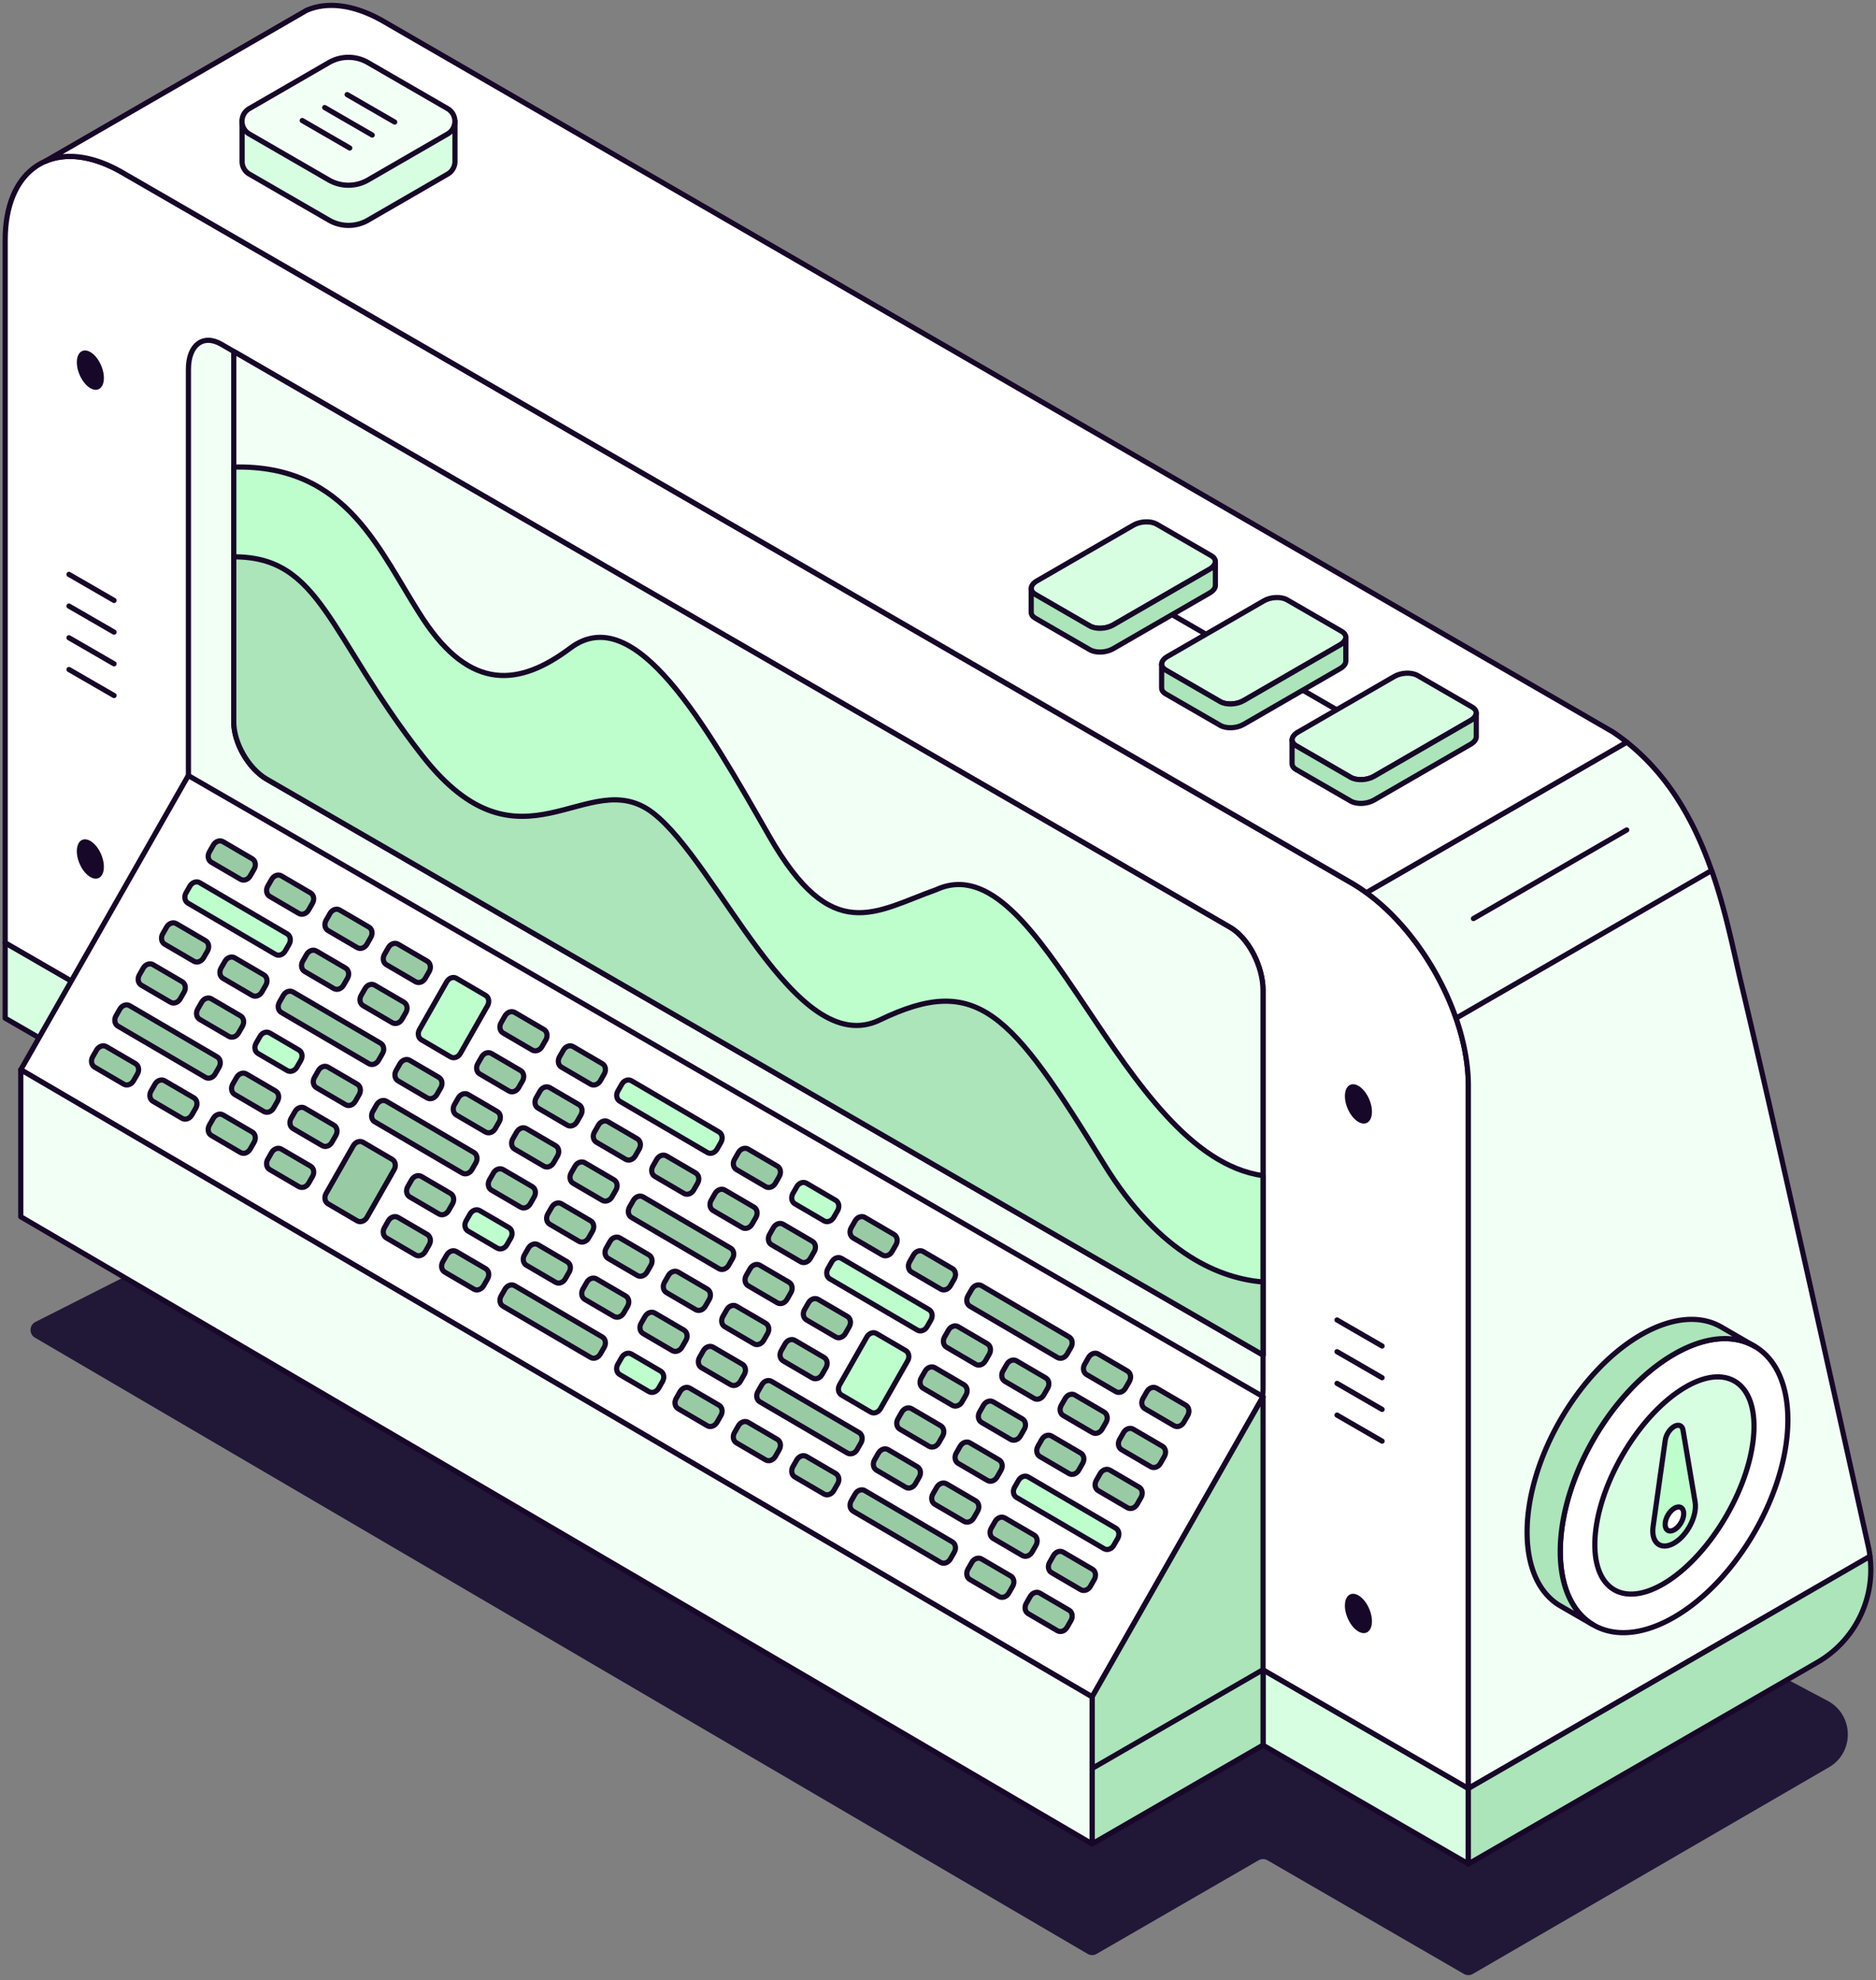 <svg width="362" height="382" fill="none" xmlns="http://www.w3.org/2000/svg"><rect width="100%" height="100%" fill="#808080" stroke="none"/><path d="M352.911 340.948l-68.706 39.861a1.716 1.716 0 01-1.73 0l-37.887-21.918a1.718 1.718 0 00-1.731 0l-31.251 18.056a1.711 1.711 0 01-1.739-.009L6.753 258.065c-1.185-.693-1.133-2.425.096-3.04l31.078-15.726-32.03-21.286 61.342-41.29 285.429 151.4c5.079 2.702 5.218 9.941.243 12.825z" fill="#211737"/><path d="M1 181.876v14.549l282.34 163.159v-14.548L1 181.876z" fill="#D8FEE1" stroke="#170728" stroke-miterlimit="10" stroke-linecap="round" stroke-linejoin="round"/><path d="M1 46.324v135.552l282.34 163.159V209.484c0-14.419-10.105-31.955-22.59-39.16L66.314 57.962 23.582 33.266c-5.72-3.3-10.945-3.871-14.916-2.113-.727.32-1.41.71-2.05 1.186C3.12 34.91 1 39.716 1 46.324z" fill="#fff" stroke="#170728" stroke-miterlimit="10" stroke-linecap="round" stroke-linejoin="round"/><path d="M280.969 196.442c1.523 4.382 2.371 8.841 2.371 13.033v135.552l77.504-44.78a21.106 21.106 0 00-.328-1.923c-6.403-28.768-18.213-82.103-24.468-108.36-1.48-6.209-2.976-14.107-5.762-22.03l-49.317 28.508zm32.93-53.267c3.426 2.719 6.255 5.846 8.626 9.206 3.417 4.858 5.875 10.209 7.743 15.561l-49.307 28.5c-1.869-5.395-4.742-10.695-8.263-15.276-2.682-3.499-5.753-6.573-9.05-8.963l50.251-29.028z" fill="#F2FFF5" stroke="#170728" stroke-miterlimit="10" stroke-linecap="round" stroke-linejoin="round"/><path d="M284.327 177.208l29.572-17.094" stroke="#170728" stroke-miterlimit="10" stroke-linecap="round" stroke-linejoin="round"/><path d="M8.665 31.152c3.98-1.758 9.198-1.187 14.916 2.113l27.54 15.908 5.624 3.247 9.577 5.534 164.613 95.128 2.812 1.628 2.812 1.619 24.199 13.986a31.942 31.942 0 012.899 1.897l50.25-29.037a37.5 37.5 0 00-2.716-1.983l-24.209-13.994-2.811-1.628-2.812-1.62L107.16 23.28l-2.812-1.628-2.812-1.62L74.023 4.125C68.303.825 63.078.262 59.107 2.02l-2.025 1.17L8.666 31.151z" fill="#fff" stroke="#170728" stroke-miterlimit="10" stroke-linecap="round" stroke-linejoin="round"/><path d="M36.36 71.22v78.103c0 4.677 2.847 3.664 6.343 5.69L237.38 267.504c3.504 2.027 6.342 5.196 6.342.52v-76.969c0-4.676-2.847-10.114-6.342-12.141L45.116 67.809l-2.405-1.395c-3.504-2.026-6.35.13-6.35 4.807z" fill="#F2FFF5" stroke="#170728" stroke-miterlimit="10" stroke-linecap="round" stroke-linejoin="round"/><path d="M45.108 67.809v70.343c0 4.677 2.846 10.115 6.342 12.141l192.264 111.106v-70.344c0-4.676-2.846-10.115-6.342-12.141L45.108 67.809z" fill="#F2FFF5" stroke="#170728" stroke-miterlimit="10" stroke-linecap="round" stroke-linejoin="round"/><path d="M45.108 90.108v49.179c0 4.053 2.846 8.98 6.342 11.006l192.264 111.106v-34.587c-27.825-3.949-42.438-64.603-63.064-55.172-11.828 4.2-20.047 10.955-32.212-10.331-12.164-21.286-25.895-45.655-38.38-36.285-9.829 7.387-19.233 8.357-28.43-5.629-8.393-12.782-14.388-29.816-36.52-29.287z" fill="#BEFECD" stroke="#170728" stroke-miterlimit="10" stroke-linecap="round" stroke-linejoin="round"/><path d="M45.108 107.427v31.868c0 4.053 2.846 8.98 6.342 11.007l192.264 111.105v-14.089c-7.847-.624-19.787-4.997-30.715-22.793-18.013-29.339-24.407-36.821-43.242-27.746-16.275 7.837-31.113-30.179-43.736-39.93-12.614-9.751-25.367 13.457-44.549-11.085-18.17-23.277-19.536-38.389-36.364-38.337z" fill="#ABE5B9" stroke="#170728" stroke-miterlimit="10" stroke-linecap="round" stroke-linejoin="round"/><path d="M15.352 72.296c-.866-2.038-.634-4.088.518-4.579 1.152-.49 2.788.764 3.654 2.802.867 2.037.635 4.087-.517 4.578-1.152.49-2.788-.764-3.655-2.801zm244.69 141.557c-.866-2.038-.635-4.088.517-4.578 1.152-.491 2.788.763 3.655 2.801.866 2.037.635 4.087-.517 4.578-1.152.491-2.789-.764-3.655-2.801zm-.003 98.303c-.866-2.037-.634-4.087.518-4.578 1.152-.49 2.788.764 3.654 2.801.866 2.038.635 4.088-.517 4.578-1.152.491-2.788-.763-3.655-2.801zM15.35 166.606c-.867-2.037-.635-4.087.517-4.578 1.152-.49 2.788.764 3.655 2.801.866 2.038.634 4.088-.518 4.578-1.152.491-2.788-.763-3.654-2.801zm188.686 147.99c.623.364 1.462.069 1.877-.667l.753-1.316c.416-.727.251-1.611-.372-1.974l-5.632-3.291c-.623-.364-1.462-.069-1.878.658l-.752 1.316c-.416.728-.251 1.62.372 1.983l5.632 3.291zm-11.256-6.59c.623.364 1.462.07 1.877-.667l.753-1.316c.415-.727.251-1.611-.372-1.974l-5.632-3.291c-.623-.364-1.463-.069-1.878.658l-.753 1.316c-.415.728-.251 1.62.372 1.984l5.633 3.29zm-11.256-6.59c.614.364 1.462.069 1.877-.667l.753-1.316c.415-.728.242-1.611-.372-1.975l-16.889-9.889c-.614-.364-1.462-.069-1.877.658l-.753 1.316c-.415.728-.242 1.62.372 1.984l16.889 9.889zm-22.521-13.18c.622.364 1.47.069 1.886-.658l.752-1.317c.416-.727.243-1.61-.38-1.974l-5.633-3.291c-.623-.364-1.462-.069-1.877.658l-.753 1.317c-.415.727-.251 1.619.372 1.983l5.633 3.282zm-11.257-6.591c.623.364 1.462.07 1.878-.666l.752-1.317c.416-.727.251-1.61-.372-1.974l-5.632-3.291c-.623-.363-1.462-.069-1.878.658l-.752 1.317c-.416.727-.251 1.619.372 1.983l5.632 3.29zm-11.265-6.581c.623.364 1.462.069 1.878-.667l.752-1.316c.416-.727.251-1.611-.372-1.974l-5.632-3.291c-.623-.364-1.462-.069-1.877.658l-.753 1.316c-.416.728-.251 1.62.372 1.983l5.632 3.291zm-11.256-6.59c.614.364 1.462.069 1.878-.667l.752-1.316c.416-.727.243-1.611-.372-1.975l-5.632-3.29c-.623-.364-1.471-.069-1.878.658l-.752 1.316c-.416.728-.251 1.62.38 1.983l5.624 3.291zm-11.265-6.59c.623.364 1.471.069 1.886-.658l.753-1.316c.415-.728.242-1.611-.381-1.975l-16.888-9.881c-.623-.363-1.462-.069-1.878.658l-.752 1.317c-.416.727-.252 1.619.371 1.983l16.889 9.872zm-22.512-13.18c.623.363 1.462.069 1.877-.667l.753-1.316c.415-.728.25-1.611-.372-1.975l-5.633-3.291c-.623-.363-1.462-.069-1.877.659l-.753 1.316c-.415.727-.25 1.619.372 1.983l5.633 3.291zm-11.256-6.59c.614.363 1.462.069 1.877-.667l.753-1.316c.415-.728.242-1.611-.372-1.975l-5.633-3.291c-.623-.363-1.47-.069-1.877.658l-.753 1.317c-.415.727-.242 1.619.38 1.983l5.625 3.291zM57.67 228.933c.623.364 1.471.07 1.887-.658l.752-1.316c.416-.727.243-1.611-.38-1.975l-5.633-3.29c-.623-.364-1.462-.07-1.877.658l-.753 1.316c-.415.728-.25 1.62.372 1.983l5.633 3.282zm-11.256-6.59c.623.364 1.462.069 1.877-.667l.753-1.316c.415-.727.251-1.611-.372-1.974l-5.632-3.291c-.623-.364-1.462-.069-1.878.658l-.752 1.317c-.416.727-.251 1.619.372 1.982l5.632 3.291zm-11.264-6.59c.622.364 1.461.069 1.877-.667l.752-1.316c.416-.727.251-1.611-.372-1.974l-5.632-3.291c-.623-.364-1.462-.07-1.877.658l-.753 1.316c-.416.728-.251 1.62.372 1.983l5.632 3.291zm-11.257-6.581c.614.364 1.462.069 1.877-.667l.753-1.316c.416-.728.242-1.611-.372-1.975l-5.632-3.29c-.623-.364-1.471-.07-1.878.658l-.752 1.316c-.416.727-.243 1.619.38 1.983l5.624 3.291zm184.651 97.509c.622.364 1.462.069 1.877-.658l.753-1.316c.415-.728.251-1.611-.372-1.975l-5.633-3.29c-.623-.364-1.462-.07-1.877.658l-.753 1.316c-.415.727-.251 1.611.372 1.974l5.633 3.291zm-11.257-6.59c.623.364 1.462.069 1.878-.658l.753-1.317c.415-.727.251-1.61-.372-1.974l-5.633-3.291c-.623-.363-1.462-.069-1.878.658l-.752 1.317c-.415.727-.251 1.61.372 1.974l5.632 3.291zm-11.256-6.582c.615.364 1.462.07 1.878-.658l.752-1.316c.416-.727.243-1.611-.371-1.974l-5.633-3.291c-.623-.364-1.462-.078-1.878.658l-.752 1.316c-.415.728-.242 1.611.38 1.975l5.624 3.29zm-11.265-6.589c.615.363 1.463.069 1.878-.659l.752-1.316c.416-.727.243-1.611-.372-1.974l-5.632-3.3c-.614-.363-1.462-.069-1.877.658l-.753 1.317c-.415.727-.243 1.61.372 1.974l5.632 3.3zm-11.256-6.591c.623.364 1.462.078 1.878-.658l.752-1.316c.416-.728.243-1.611-.38-1.975l-16.889-9.881c-.623-.363-1.462-.069-1.877.659l-.753 1.316c-.416.727-.251 1.611.372 1.974l16.897 9.881zm-22.521-13.18c.623.364 1.462.069 1.877-.658l.753-1.316c.415-.728.251-1.611-.372-1.975l-5.632-3.29c-.623-.364-1.462-.07-1.878.658l-.753 1.316c-.415.727-.251 1.611.372 1.974l5.633 3.291zm-11.256-6.59c.614.363 1.462.069 1.877-.658l.753-1.317c.415-.727.242-1.61-.372-1.974l-5.633-3.291c-.622-.364-1.462-.078-1.877.658l-.753 1.317c-.415.727-.242 1.61.381 1.974l5.624 3.291zm-11.265-6.59c.623.364 1.462.078 1.877-.658l.753-1.317c.415-.727.242-1.61-.381-1.974l-5.632-3.291c-.614-.363-1.462-.069-1.877.659l-.753 1.316c-.416.727-.242 1.61.372 1.974l5.641 3.291zm-11.256-6.59c.623.363 1.462.069 1.877-.658l.753-1.317c.415-.727.251-1.61-.372-1.974l-5.633-3.291c-.623-.364-1.462-.069-1.877.658l-.753 1.316c-.415.728-.251 1.611.372 1.975l5.633 3.291zm-11.257-6.59c.623.363 1.463.069 1.878-.659l.752-1.316c.416-.727.251-1.611-.372-1.974l-5.632-3.291c-.623-.364-1.462-.069-1.877.658l-.753 1.316c-.416.728-.251 1.611.372 1.975l5.632 3.291zM84.7 234.207c.614.364 1.461.069 1.877-.658l.752-1.316c.416-.728.243-1.611-.372-1.975l-5.632-3.291c-.623-.363-1.462-.077-1.877.659l-.753 1.316c-.416.727-.242 1.611.38 1.974l5.624 3.291zm-15.765 1.316c.615.364 1.462.07 1.878-.667l5.251-9.222c.416-.728.243-1.611-.372-1.975l-5.632-3.299c-.614-.364-1.462-.069-1.877.658l-5.252 9.223c-.416.727-.251 1.619.372 1.983l5.632 3.299zm-6.757-14.496c.623.364 1.462.078 1.877-.658l.753-1.317c.416-.727.242-1.61-.38-1.974l-5.633-3.291c-.623-.363-1.462-.069-1.877.659l-.753 1.316c-.415.727-.25 1.61.372 1.974l5.641 3.291zm-11.265-6.59c.623.364 1.462.069 1.878-.658l.753-1.317c.415-.727.25-1.61-.373-1.974l-5.632-3.291c-.623-.364-1.462-.069-1.878.658l-.752 1.317c-.416.727-.251 1.61.372 1.974l5.632 3.291zm-11.256-6.59c.623.363 1.462.069 1.877-.659l.753-1.316c.415-.727.25-1.611-.372-1.974l-16.889-9.881c-.622-.364-1.462-.078-1.877.658l-.753 1.316c-.415.728-.242 1.611.38 1.975l16.88 9.881zm173.386 90.928c.622.363 1.462.069 1.877-.659l.753-1.316c.415-.727.251-1.619-.372-1.983l-16.889-9.881c-.623-.364-1.462-.069-1.877.667l-.753 1.316c-.415.728-.251 1.611.372 1.975l16.889 9.881zm-22.513-13.172c.614.364 1.462.069 1.878-.658l.752-1.316c.416-.728.251-1.62-.372-1.983l-5.632-3.291c-.623-.364-1.471-.069-1.886.658l-.753 1.316c-.415.728-.242 1.611.381 1.975l5.632 3.299zm-11.256-6.59c.614.364 1.462.069 1.878-.658l.752-1.316c.416-.728.243-1.62-.372-1.983l-5.632-3.3c-.614-.363-1.462-.069-1.878.667l-.752 1.316c-.416.728-.243 1.611.372 1.975l5.632 3.299zm-22.521-13.18c.623.363 1.462.069 1.877-.658l.753-1.317c.415-.727.251-1.619-.372-1.983l-5.632-3.29c-.623-.364-1.463-.07-1.878.666l-.753 1.317c-.415.727-.25 1.61.373 1.974l5.632 3.291zm-11.256-6.59c.623.363 1.462.069 1.877-.659l.753-1.316c.415-.727.251-1.619-.372-1.983l-5.633-3.291c-.623-.363-1.462-.069-1.877.667l-.753 1.316c-.415.728-.251 1.611.372 1.975l5.633 3.291zm-11.265-6.59c.614.363 1.462.069 1.877-.659l.753-1.316c.415-.727.242-1.619-.372-1.983l-5.632-3.291c-.623-.363-1.471-.069-1.887.659l-.752 1.316c-.416.727-.242 1.61.38 1.974l5.633 3.3zm-11.256-6.59c.623.363 1.462.078 1.877-.658l.753-1.317c.415-.727.251-1.619-.381-1.983l-5.632-3.291c-.615-.363-1.462-.069-1.878.667l-.753 1.316c-.415.728-.242 1.611.373 1.975l5.641 3.291zm-11.265-6.591c.623.364 1.462.07 1.877-.658l.753-1.316c.415-.727.251-1.619-.372-1.983l-5.633-3.291c-.623-.363-1.462-.069-1.877.667l-.753 1.316c-.415.728-.251 1.611.372 1.975l5.633 3.29zm-11.257-6.581c.623.364 1.463.069 1.878-.658l.753-1.316c.415-.728.25-1.62-.372-1.984l-5.633-3.29c-.623-.364-1.462-.07-1.877.667l-.753 1.316c-.415.727-.25 1.611.372 1.974l5.632 3.291zm-11.256-6.59c.615.364 1.462.069 1.878-.658l.753-1.317c.415-.727.25-1.619-.373-1.983l-16.888-9.889c-.615-.364-1.462-.07-1.878.667l-.752 1.316c-.416.727-.243 1.611.372 1.974l16.888 9.89zm-22.521-13.18c.623.363 1.462.078 1.877-.659l.753-1.316c.416-.727.251-1.619-.38-1.983l-5.633-3.291c-.623-.364-1.462-.069-1.877.667l-.753 1.316c-.415.728-.251 1.611.372 1.975l5.641 3.291zm-11.257-6.59c.624.363 1.463.069 1.878-.659l.753-1.316c.415-.727.25-1.619-.372-1.983l-5.633-3.291c-.622-.363-1.462-.069-1.877.667l-.753 1.316c-.415.728-.25 1.611.372 1.975l5.633 3.291zm-11.255-6.591c.623.364 1.462.07 1.877-.658l.753-1.316c.415-.727.25-1.619-.372-1.983l-5.633-3.291c-.623-.364-1.462-.069-1.877.667l-.753 1.316c-.415.728-.25 1.611.372 1.975l5.633 3.29zM32.9 193.35c.614.364 1.462.069 1.877-.658l.753-1.316c.415-.728.25-1.62-.372-1.984l-5.633-3.29c-.622-.364-1.47-.069-1.886.658l-.752 1.316c-.416.728-.243 1.611.38 1.975l5.633 3.299zm184.65 97.527c.623.364 1.462.069 1.878-.667l.752-1.316c.416-.727.251-1.611-.372-1.974l-5.632-3.291c-.623-.364-1.462-.069-1.877.658l-.753 1.316c-.416.728-.251 1.62.372 1.983l5.632 3.291zm-11.256-6.59c.623.364 1.462.069 1.878-.667l.752-1.316c.416-.728.251-1.611-.372-1.975l-5.632-3.29c-.623-.364-1.462-.07-1.878.658l-.752 1.316c-.416.727-.251 1.619.372 1.983l5.632 3.291zm-11.265-6.59c.615.364 1.463.069 1.878-.667l.752-1.316c.416-.728.243-1.611-.372-1.975l-5.632-3.29c-.623-.364-1.471-.07-1.877.658l-.753 1.316c-.416.727-.242 1.619.381 1.983l5.623 3.291zm-11.256-6.59c.615.363 1.462.069 1.878-.667l.752-1.316c.416-.728.243-1.611-.372-1.975l-5.632-3.299c-.614-.364-1.462-.07-1.878.658l-.752 1.316c-.416.728-.251 1.62.372 1.983l5.632 3.3zm-15.764 1.316c.623.364 1.462.078 1.878-.658l5.251-9.232c.416-.727.243-1.61-.38-1.974l-5.633-3.291c-.623-.364-1.462-.069-1.877.658l-5.252 9.232c-.415.727-.251 1.61.372 1.974l5.641 3.291zm-6.757-14.497c.623.364 1.462.069 1.877-.667l.753-1.316c.415-.727.251-1.611-.372-1.974l-5.632-3.291c-.623-.364-1.463-.069-1.878.658l-.753 1.316c-.415.728-.25 1.62.373 1.983l5.632 3.291zm-11.256-6.59c.623.364 1.462.069 1.877-.667l.753-1.316c.415-.727.251-1.611-.372-1.974l-5.633-3.291c-.623-.364-1.462-.069-1.877.658l-.753 1.316c-.415.728-.251 1.62.372 1.983l5.633 3.291zm-11.257-6.59c.615.364 1.463.07 1.878-.667l.753-1.316c.415-.727.242-1.611-.373-1.974l-16.888-9.89c-.614-.363-1.462-.069-1.878.658l-.752 1.317c-.416.727-.251 1.619.372 1.983l16.888 9.889zm-22.521-13.171c.623.363 1.463.069 1.878-.667l.753-1.316c.415-.728.25-1.611-.373-1.975l-5.632-3.291c-.623-.363-1.462-.069-1.877.658l-.753 1.317c-.415.727-.251 1.619.372 1.983l5.632 3.291zm-11.256-6.591c.623.364 1.462.07 1.877-.667l.753-1.316c.416-.727.251-1.611-.372-1.974l-5.632-3.291c-.623-.364-1.463-.069-1.878.658l-.752 1.316c-.416.728-.251 1.62.371 1.984l5.633 3.29zm-11.265-6.59c.615.364 1.462.07 1.878-.666l.752-1.317c.416-.727.243-1.61-.371-1.974l-5.633-3.291c-.623-.364-1.47-.069-1.877.658l-.753 1.317c-.415.727-.251 1.619.38 1.983l5.624 3.29zm-11.256-6.59c.614.364 1.462.07 1.877-.667l.753-1.316c.416-.727.243-1.611-.372-1.974l-5.632-3.3c-.614-.363-1.462-.069-1.878.658l-.752 1.317c-.416.727-.243 1.619.372 1.983l5.632 3.299zm-11.265-6.59c.623.364 1.471.069 1.886-.658l.753-1.316c.415-.728.242-1.611-.38-1.975l-16.89-9.881c-.622-.363-1.462-.069-1.877.659l-.752 1.316c-.416.727-.251 1.619.372 1.983l16.888 9.872zm-22.513-13.18c.623.363 1.463.069 1.878-.667l.753-1.316c.415-.728.25-1.611-.372-1.975l-5.633-3.29c-.623-.364-1.462-.07-1.877.658l-.753 1.316c-.415.727-.25 1.619.372 1.983l5.633 3.291zm-11.256-6.59c.615.364 1.463.069 1.878-.667l.753-1.316c.415-.728.242-1.611-.372-1.975l-5.633-3.291c-.623-.363-1.47-.069-1.877.659l-.753 1.316c-.415.727-.25 1.619.38 1.983l5.624 3.291zm184.651 97.518c.623.363 1.462.069 1.878-.658l.752-1.317c.415-.727.251-1.61-.372-1.974l-5.632-3.291c-.623-.363-1.462-.069-1.878.658l-.752 1.317c-.416.727-.251 1.61.372 1.974l5.632 3.291zm-11.265-6.59c.623.364 1.462.069 1.878-.658l.752-1.316c.416-.728.251-1.611-.372-1.975l-5.632-3.291c-.623-.363-1.462-.069-1.878.659l-.752 1.316c-.416.727-.251 1.611.372 1.974l5.632 3.291zm-11.256-6.591c.614.364 1.462.07 1.877-.658l.753-1.316c.415-.727.242-1.611-.372-1.974l-5.632-3.291c-.623-.364-1.463-.078-1.878.658l-.753 1.316c-.415.728-.242 1.611.381 1.975l5.624 3.29zm-11.256-6.581c.614.364 1.462.07 1.877-.658l.753-1.316c.415-.728.242-1.611-.372-1.975l-5.633-3.299c-.614-.364-1.462-.069-1.877.658l-.753 1.316c-.415.728-.242 1.611.372 1.975l5.633 3.299zm-11.265-6.598c.623.363 1.462.077 1.877-.659l.753-1.316c.415-.727.242-1.611-.381-1.974l-16.888-9.881c-.623-.364-1.463-.069-1.878.658l-.753 1.316c-.415.728-.251 1.611.372 1.975l16.898 9.881zm-22.513-13.172c.623.363 1.463.069 1.878-.658l.753-1.317c.415-.727.25-1.61-.373-1.974l-5.632-3.291c-.623-.364-1.462-.069-1.877.658l-.753 1.317c-.415.727-.251 1.61.372 1.974l5.632 3.291zm-11.256-6.591c.614.364 1.462.07 1.878-.658l.752-1.316c.416-.728.243-1.611-.372-1.975l-5.632-3.29c-.623-.364-1.462-.078-1.878.658l-.752 1.316c-.416.728-.243 1.611.38 1.975l5.624 3.29zm-11.265-6.589c.623.363 1.462.078 1.878-.659l.753-1.316c.415-.727.242-1.611-.381-1.974l-5.632-3.291c-.615-.364-1.463-.069-1.878.658l-.753 1.316c-.415.728-.242 1.611.372 1.975l5.641 3.291zm-11.256-6.59c.623.363 1.462.069 1.877-.659l.753-1.316c.415-.727.251-1.611-.372-1.974l-5.632-3.291c-.623-.364-1.463-.069-1.878.658l-.753 1.316c-.415.728-.25 1.611.372 1.975l5.633 3.291zm-11.265-6.591c.623.364 1.462.07 1.877-.658l.753-1.316c.416-.727.251-1.611-.372-1.975l-5.632-3.29c-.623-.364-1.463-.07-1.878.658l-.752 1.316c-.416.728-.251 1.611.372 1.975l5.632 3.29zm-11.256-6.59c.614.364 1.462.07 1.878-.658l.752-1.316c.415-.727.243-1.611-.372-1.975l-5.632-3.29c-.623-.364-1.463-.078-1.878.658l-.752 1.316c-.416.728-.243 1.611.38 1.975l5.624 3.29zm-22.521-13.18c.623.364 1.462.078 1.877-.658l.753-1.316c.415-.728.242-1.611-.38-1.975l-5.633-3.291c-.623-.363-1.462-.069-1.877.659l-.753 1.316c-.416.727-.251 1.611.372 1.974l5.64 3.291zm-11.257-6.582c.623.364 1.463.07 1.878-.658l.753-1.316c.415-.728.25-1.611-.372-1.974l-5.633-3.291c-.623-.364-1.462-.069-1.877.658l-.753 1.316c-.415.728-.251 1.611.372 1.975l5.632 3.29zm-11.256-6.589c.623.363 1.462.069 1.878-.659l.752-1.316c.416-.727.251-1.611-.372-1.974l-16.888-9.881c-.623-.364-1.462-.078-1.878.658l-.752 1.316c-.416.727-.243 1.611.38 1.975l16.88 9.881zm173.386 90.928c.623.363 1.462.069 1.878-.659l.752-1.316c.416-.727.251-1.619-.372-1.983l-5.632-3.291c-.623-.363-1.462-.069-1.878.667l-.752 1.316c-.416.728-.251 1.611.372 1.975l5.632 3.291zm-11.256-6.591c.623.364 1.462.07 1.877-.658l.753-1.316c.415-.728.251-1.62-.372-1.983l-5.632-3.291c-.623-.364-1.463-.069-1.878.667l-.753 1.316c-.415.728-.25 1.611.372 1.975l5.633 3.29zm-11.256-6.581c.614.364 1.462.069 1.877-.658l.753-1.316c.415-.728.242-1.62-.372-1.984l-16.889-9.889c-.614-.364-1.462-.069-1.877.667l-.753 1.316c-.415.727-.242 1.611.372 1.974l16.889 9.89zm-22.522-13.18c.623.363 1.463.078 1.878-.659l.753-1.316c.415-.727.251-1.619-.381-1.983l-5.632-3.291c-.623-.363-1.463-.069-1.878.667l-.753 1.317c-.415.727-.251 1.61.372 1.974l5.641 3.291zm-11.265-6.59c.623.363 1.463.069 1.878-.658l.753-1.317c.415-.727.251-1.619-.372-1.983l-5.633-3.291c-.623-.363-1.462-.069-1.877.667l-.753 1.317c-.415.727-.251 1.61.372 1.974l5.632 3.291zm-11.256-6.591c.623.364 1.462.069 1.878-.658l.753-1.316c.415-.728.25-1.619-.372-1.983l-5.633-3.291c-.623-.364-1.462-.069-1.878.667l-.752 1.316c-.415.728-.251 1.611.372 1.975l5.632 3.29zm-11.256-6.59c.615.364 1.462.07 1.878-.658l.752-1.316c.416-.728.243-1.62-.372-1.983l-5.632-3.291c-.623-.364-1.471-.069-1.886.658l-.753 1.316c-.415.728-.242 1.611.381 1.975l5.632 3.299zm-11.265-6.59c.623.364 1.463.078 1.878-.658l.753-1.316c.415-.728.242-1.62-.381-1.983l-16.889-9.881c-.623-.364-1.462-.069-1.877.667l-.753 1.316c-.415.727-.251 1.611.372 1.974l16.897 9.881zm-22.512-13.18c.623.364 1.462.069 1.877-.658l.753-1.316c.415-.728.251-1.62-.372-1.983l-5.632-3.291c-.623-.364-1.463-.069-1.878.667l-.753 1.316c-.415.727-.251 1.611.372 1.974l5.633 3.291zm-11.257-6.582c.615.364 1.463.07 1.878-.658l.753-1.316c.415-.727.251-1.619-.372-1.983l-5.633-3.291c-.623-.364-1.47-.069-1.886.658l-.753 1.317c-.415.727-.242 1.61.381 1.974l5.632 3.299zm-15.763 1.317c.614.363 1.462.069 1.877-.659l5.252-9.222c.415-.728.25-1.62-.372-1.983l-5.633-3.3c-.614-.363-1.462-.069-1.877.667l-5.252 9.223c-.415.727-.242 1.611.372 1.974l5.633 3.3zm-6.757-14.497c.622.364 1.462.078 1.877-.658l.753-1.316c.415-.728.242-1.619-.38-1.983l-5.633-3.291c-.623-.363-1.462-.069-1.878.667l-.753 1.316c-.415.728-.25 1.611.373 1.975l5.64 3.29zm-11.265-6.59c.622.364 1.462.07 1.877-.658l.753-1.316c.415-.728.25-1.62-.372-1.983l-5.633-3.291c-.623-.364-1.462-.069-1.877.667l-.753 1.316c-.415.727-.25 1.611.372 1.974l5.633 3.291zm-11.257-6.59c.623.364 1.463.069 1.878-.658l.752-1.316c.416-.728.251-1.619-.371-1.983l-5.633-3.291c-.623-.364-1.462-.069-1.877.667l-.753 1.316c-.415.728-.25 1.611.372 1.974l5.632 3.291zm-11.256-6.59c.615.364 1.462.069 1.878-.658l.752-1.317c.416-.727.243-1.619-.372-1.983l-5.632-3.291c-.623-.363-1.47-.069-1.886.659l-.753 1.316c-.415.727-.242 1.611.38 1.974l5.633 3.3z" fill="#170728"/><path d="M4.01 206.375l206.731 120.986 32.324-56.757.658-1.16L36.334 149.618 4.011 206.375z" fill="#fff" stroke="#170728" stroke-miterlimit="10" stroke-linecap="round" stroke-linejoin="round"/><path d="M223.183 267.807l5.632 3.291c.623.364.788 1.247.372 1.983l-.752 1.316c-.416.728-1.255 1.022-1.878.659l-5.632-3.291c-.623-.364-.788-1.247-.372-1.975l.752-1.316c.416-.736 1.255-1.03 1.878-.667zm-11.256-6.59l5.632 3.291c.623.363.787 1.247.372 1.983l-.753 1.316c-.415.728-1.254 1.022-1.877.658l-5.633-3.291c-.622-.363-.787-1.247-.372-1.974l.753-1.316c.415-.727 1.255-1.031 1.878-.667zm-22.522-13.18l16.889 9.889c.614.364.787 1.247.372 1.984l-.753 1.316c-.415.727-1.254 1.022-1.877.658l-16.889-9.89c-.614-.363-.787-1.247-.372-1.974l.753-1.316c.415-.728 1.254-1.031 1.877-.667zm-11.264-6.59l5.632 3.29c.623.364.796 1.256.381 1.983l-.753 1.317c-.415.727-1.255 1.021-1.877.658l-5.633-3.291c-.623-.364-.787-1.247-.372-1.974l.753-1.317c.406-.727 1.246-1.03 1.869-.666zm-11.257-6.582l5.633 3.291c.623.364.787 1.247.372 1.983l-.753 1.316c-.415.728-1.255 1.022-1.878.659l-5.632-3.291c-.623-.364-.787-1.247-.372-1.975l.753-1.316c.415-.736 1.254-1.039 1.877-.667z" fill="#98CBA4" stroke="#170728" stroke-miterlimit="10" stroke-linecap="round" stroke-linejoin="round"/><path d="M155.628 228.275l5.633 3.291c.622.364.787 1.247.372 1.983l-.753 1.316c-.416.727-1.255 1.022-1.878.658l-5.632-3.29c-.623-.364-.787-1.247-.372-1.975l.752-1.316c.416-.736 1.255-1.031 1.878-.667z" fill="#BEFECD" stroke="#170728" stroke-miterlimit="10" stroke-linecap="round" stroke-linejoin="round"/><path d="M144.372 221.685l5.632 3.291c.615.363.788 1.247.372 1.983l-.752 1.316c-.416.728-1.255 1.022-1.878.658l-5.632-3.29c-.623-.364-.796-1.247-.381-1.975l.753-1.316c.415-.736 1.263-1.031 1.886-.667z" fill="#98CBA4" stroke="#170728" stroke-miterlimit="10" stroke-linecap="round" stroke-linejoin="round"/><path d="M121.851 208.505l16.889 9.881c.622.363.795 1.255.38 1.983l-.752 1.316c-.416.727-1.255 1.022-1.878.658l-16.889-9.881c-.623-.363-.787-1.247-.372-1.974l.753-1.316c.407-.736 1.246-1.031 1.869-.667z" fill="#BEFECD" stroke="#170728" stroke-miterlimit="10" stroke-linecap="round" stroke-linejoin="round"/><path d="M110.595 201.915l5.632 3.29c.623.364.787 1.248.372 1.984l-.753 1.316c-.415.727-1.254 1.022-1.877.658l-5.633-3.291c-.623-.363-.787-1.247-.372-1.974l.753-1.316c.415-.728 1.255-1.031 1.878-.667zm-11.265-6.59l5.632 3.29c.615.364.788 1.247.372 1.984l-.752 1.316c-.416.727-1.255 1.022-1.878.658l-5.632-3.291c-.623-.364-.796-1.247-.381-1.974l.753-1.317c.424-.736 1.263-1.03 1.886-.666z" fill="#98CBA4" stroke="#170728" stroke-miterlimit="10" stroke-linecap="round" stroke-linejoin="round"/><path d="M88.073 188.734l5.633 3.3c.614.363.787 1.247.372 1.983l-5.252 9.222c-.415.728-1.254 1.022-1.877.659l-5.633-3.3c-.614-.363-.787-1.247-.372-1.974l5.252-9.223c.415-.727 1.255-1.031 1.877-.667z" fill="#BEFECD" stroke="#170728" stroke-miterlimit="10" stroke-linecap="round" stroke-linejoin="round"/><path d="M76.809 182.144l5.632 3.291c.623.364.796 1.256.38 1.983l-.752 1.316c-.415.728-1.255 1.022-1.877.659l-5.633-3.291c-.623-.364-.787-1.247-.372-1.975l.753-1.316c.407-.727 1.246-1.03 1.869-.667zm-11.257-6.581l5.633 3.291c.623.363.787 1.247.372 1.983l-.753 1.316c-.415.727-1.255 1.022-1.877.658l-5.633-3.291c-.623-.363-.787-1.247-.372-1.974l.753-1.316c.415-.736 1.254-1.04 1.877-.667zm-11.256-6.59l5.633 3.291c.622.364.787 1.247.371 1.983l-.752 1.316c-.415.727-1.255 1.022-1.878.658l-5.632-3.291c-.623-.363-.787-1.246-.372-1.974l.753-1.316c.415-.736 1.254-1.031 1.877-.667zm-11.256-6.591l5.632 3.291c.615.364.788 1.247.372 1.983l-.752 1.317c-.416.727-1.255 1.022-1.878.658l-5.632-3.291c-.623-.364-.796-1.247-.381-1.974l.753-1.317c.415-.736 1.263-1.03 1.886-.667zm175.635 113.34l5.632 3.291c.623.364.788 1.247.372 1.974l-.752 1.317c-.416.727-1.255 1.021-1.878.658l-5.632-3.291c-.623-.364-.788-1.247-.372-1.974l.753-1.317c.415-.736 1.254-1.03 1.877-.658zm-11.256-6.59l5.632 3.291c.623.364.788 1.247.372 1.975l-.752 1.316c-.416.727-1.255 1.022-1.878.658l-5.632-3.291c-.623-.363-.788-1.247-.372-1.974l.752-1.316c.416-.728 1.255-1.022 1.878-.659zm-11.256-6.59l5.632 3.291c.614.363.787 1.247.372 1.974l-.753 1.316c-.415.728-1.254 1.022-1.877.658l-5.633-3.29c-.622-.364-.795-1.247-.38-1.975l.752-1.316c.416-.736 1.264-1.022 1.887-.658zm-11.265-6.59l5.632 3.299c.614.364.788 1.247.372 1.975l-.753 1.316c-.415.728-1.254 1.022-1.877.658l-5.632-3.299c-.615-.364-.788-1.247-.372-1.975l.752-1.316c.416-.727 1.255-1.022 1.878-.658z" fill="#98CBA4" stroke="#170728" stroke-miterlimit="10" stroke-linecap="round" stroke-linejoin="round"/><path d="M162.377 242.772l16.888 9.881c.623.363.796 1.247.381 1.974l-.753 1.316c-.415.728-1.254 1.022-1.877.659l-16.889-9.881c-.623-.364-.787-1.247-.372-1.975l.753-1.316c.415-.727 1.246-1.022 1.869-.658z" fill="#BEFECD" stroke="#170728" stroke-miterlimit="10" stroke-linecap="round" stroke-linejoin="round"/><path d="M151.121 236.182l5.632 3.291c.623.363.787 1.247.372 1.974l-.753 1.316c-.415.728-1.254 1.022-1.877.658l-5.633-3.29c-.623-.364-.787-1.247-.372-1.975l.753-1.316c.424-.728 1.255-1.022 1.878-.658zm-11.257-6.591l5.633 3.291c.614.364.787 1.247.372 1.974l-.753 1.317c-.415.727-1.255 1.022-1.877.658l-5.633-3.291c-.623-.364-.796-1.247-.381-1.974l.753-1.316c.424-.728 1.263-1.022 1.886-.659zm-11.264-6.59l5.632 3.291c.623.364.796 1.247.381 1.974l-.753 1.317c-.416.727-1.255 1.022-1.878.658l-5.632-3.291c-.614-.364-.787-1.247-.372-1.974l.753-1.317c.415-.727 1.254-1.013 1.869-.658zm-11.257-6.59l5.633 3.291c.623.364.787 1.247.372 1.974l-.753 1.317c-.416.727-1.255 1.021-1.878.658l-5.632-3.291c-.623-.364-.787-1.247-.372-1.975l.753-1.316c.415-.727 1.254-1.021 1.877-.658zm-11.256-6.581l5.632 3.29c.623.364.788 1.247.372 1.975l-.753 1.316c-.415.728-1.254 1.022-1.877.658l-5.632-3.291c-.623-.363-.788-1.247-.372-1.974l.752-1.316c.415-.736 1.255-1.022 1.878-.658zm-11.257-6.59l5.633 3.29c.615.364.787 1.248.372 1.975l-.752 1.316c-.416.728-1.255 1.022-1.878.658l-5.632-3.29c-.623-.364-.796-1.247-.381-1.975l.753-1.316c.415-.736 1.263-1.022 1.886-.658zm-22.52-13.181l5.632 3.291c.623.364.796 1.247.38 1.975l-.752 1.316c-.415.727-1.255 1.022-1.877.658l-5.633-3.291c-.623-.363-.787-1.247-.372-1.974l.753-1.316c.406-.728 1.246-1.022 1.869-.659zm-11.265-6.59l5.632 3.291c.623.364.787 1.247.372 1.974l-.753 1.316c-.415.728-1.254 1.022-1.877.659l-5.633-3.291c-.623-.364-.787-1.247-.372-1.974l.753-1.317c.424-.727 1.255-1.022 1.878-.658z" fill="#98CBA4" stroke="#170728" stroke-miterlimit="10" stroke-linecap="round" stroke-linejoin="round"/><path d="M38.532 170.289l16.889 9.881c.623.364.787 1.247.372 1.974l-.753 1.317c-.415.727-1.255 1.022-1.877.658l-16.889-9.881c-.623-.364-.796-1.247-.38-1.974l.752-1.317c.424-.727 1.263-1.022 1.886-.658z" fill="#BEFECD" stroke="#170728" stroke-miterlimit="10" stroke-linecap="round" stroke-linejoin="round"/><path d="M34.033 178.195l5.633 3.291c.614.364.787 1.247.372 1.975l-.753 1.316c-.415.727-1.263 1.022-1.877.667l-5.633-3.291c-.623-.364-.796-1.256-.38-1.983l.752-1.316c.416-.728 1.255-1.022 1.886-.659zm11.257 6.59l5.632 3.291c.623.364.787 1.247.372 1.974l-.753 1.317c-.415.727-1.255 1.03-1.877.667l-5.633-3.291c-.623-.364-.787-1.247-.372-1.983l.753-1.316c.415-.719 1.254-1.022 1.877-.659zm11.256 6.591l16.889 9.881c.622.363.795 1.255.38 1.974l-.753 1.316c-.415.728-1.263 1.022-1.886.658l-16.889-9.881c-.622-.363-.787-1.247-.371-1.983l.752-1.316c.416-.719 1.255-1.013 1.878-.649zm22.512 13.18l5.633 3.299c.614.364.787 1.247.372 1.975l-.753 1.316c-.416.728-1.263 1.022-1.878.667l-5.632-3.299c-.614-.364-.787-1.247-.372-1.984l.753-1.316c.415-.727 1.263-1.022 1.877-.658zm11.265 6.59l5.633 3.291c.614.364.787 1.247.371 1.974l-.752 1.317c-.416.727-1.263 1.021-1.878.666l-5.632-3.29c-.623-.364-.796-1.256-.38-1.983l.752-1.317c.424-.727 1.263-1.022 1.886-.658zm11.256 6.59l5.633 3.291c.623.363.787 1.247.372 1.974l-.753 1.316c-.415.728-1.255 1.031-1.878.667l-5.632-3.291c-.623-.363-.787-1.247-.372-1.983l.753-1.316c.415-.727 1.254-1.031 1.877-.658zm11.265 6.581l5.632 3.291c.623.364.788 1.247.373 1.975l-.753 1.316c-.415.727-1.255 1.03-1.878.667l-5.632-3.291c-.623-.364-.787-1.247-.372-1.983l.753-1.316c.415-.719 1.254-1.022 1.877-.659zm11.256 6.591l16.889 9.889c.614.364.787 1.247.372 1.975l-.753 1.316c-.415.727-1.263 1.022-1.877.667l-16.889-9.89c-.614-.364-.787-1.247-.372-1.983l.753-1.316c.415-.719 1.254-1.022 1.877-.658zm22.521 13.18l5.633 3.291c.623.363.787 1.247.372 1.974l-.753 1.316c-.415.728-1.254 1.031-1.877.667l-5.633-3.291c-.623-.363-.787-1.247-.372-1.983l.753-1.316c.415-.719 1.254-1.022 1.877-.658zm11.257 6.59l5.632 3.291c.623.363.787 1.247.372 1.974l-.753 1.316c-.415.728-1.254 1.031-1.877.667l-5.632-3.291c-.623-.363-.788-1.247-.373-1.983l.753-1.316c.415-.727 1.255-1.022 1.878-.658z" fill="#98CBA4" stroke="#170728" stroke-miterlimit="10" stroke-linecap="round" stroke-linejoin="round"/><path d="M169.134 257.268l5.632 3.291c.623.364.796 1.256.381 1.974l-5.252 9.232c-.415.727-1.254 1.022-1.877.658l-5.633-3.291c-.623-.364-.787-1.247-.372-1.974l5.252-9.232c.407-.727 1.246-1.022 1.869-.658z" fill="#BEFECD" stroke="#170728" stroke-miterlimit="10" stroke-linecap="round" stroke-linejoin="round"/><path d="M180.39 263.858l5.633 3.299c.614.364.787 1.247.372 1.975l-.753 1.316c-.415.728-1.263 1.022-1.878.667l-5.632-3.299c-.614-.364-.787-1.247-.372-1.984l.753-1.316c.415-.727 1.263-1.022 1.877-.658zm11.265 6.591l5.632 3.29c.615.364.788 1.247.372 1.975l-.752 1.316c-.415.728-1.263 1.022-1.878.667l-5.632-3.291c-.623-.364-.796-1.256-.381-1.983l.753-1.316c.424-.728 1.263-1.022 1.886-.658zm11.256 6.59l5.632 3.29c.623.364.788 1.247.372 1.975l-.752 1.316c-.415.728-1.255 1.031-1.878.667l-5.632-3.291c-.623-.364-.787-1.247-.372-1.983l.753-1.316c.415-.727 1.254-1.031 1.877-.658zm11.265 6.581l5.632 3.291c.623.364.788 1.247.372 1.974l-.752 1.317c-.416.727-1.255 1.03-1.878.667l-5.632-3.291c-.623-.364-.788-1.247-.372-1.983l.753-1.317c.415-.718 1.254-1.022 1.877-.658zm-184.65-97.518l5.632 3.291c.614.363.787 1.247.372 1.983l-.753 1.316c-.415.727-1.254 1.022-1.877.658l-5.633-3.291c-.623-.363-.796-1.247-.38-1.974l.752-1.316c.424-.736 1.264-1.031 1.887-.667zm11.256 6.59l5.632 3.291c.623.364.788 1.247.372 1.983l-.753 1.316c-.415.728-1.254 1.022-1.877.658l-5.633-3.29c-.622-.364-.787-1.247-.372-1.975l.753-1.316c.415-.736 1.255-1.031 1.878-.667z" fill="#98CBA4" stroke="#170728" stroke-miterlimit="10" stroke-linecap="round" stroke-linejoin="round"/><path d="M52.047 199.282l5.632 3.291c.623.364.787 1.247.372 1.983l-.753 1.316c-.415.728-1.254 1.022-1.877.659l-5.633-3.291c-.623-.364-.787-1.247-.372-1.975l.753-1.316c.415-.736 1.255-1.03 1.878-.667z" fill="#BEFECD" stroke="#170728" stroke-miterlimit="10" stroke-linecap="round" stroke-linejoin="round"/><path d="M63.303 205.872l5.633 3.291c.622.364.795 1.256.38 1.983l-.753 1.316c-.415.728-1.254 1.022-1.877.658l-5.633-3.29c-.622-.364-.787-1.247-.372-1.975l.753-1.316c.407-.736 1.246-1.039 1.869-.667zm11.257 6.582l16.888 9.889c.614.364.787 1.247.372 1.983l-.753 1.317c-.415.727-1.254 1.022-1.877.658l-16.89-9.89c-.614-.363-.786-1.247-.371-1.974l.752-1.316c.416-.728 1.264-1.022 1.878-.667zm22.52 13.18l5.633 3.291c.622.363.787 1.247.372 1.983l-.753 1.316c-.415.727-1.255 1.022-1.878.658l-5.632-3.291c-.623-.363-.787-1.247-.372-1.974l.753-1.316c.415-.728 1.254-1.031 1.877-.667zm11.256 6.59l5.633 3.291c.623.363.787 1.247.372 1.983l-.753 1.316c-.415.728-1.254 1.022-1.877.658l-5.633-3.29c-.623-.364-.787-1.247-.372-1.975l.753-1.316c.415-.728 1.254-1.03 1.877-.667zm11.257 6.59l5.632 3.291c.623.364.796 1.256.381 1.983l-.753 1.317c-.415.727-1.254 1.021-1.877.658l-5.633-3.291c-.614-.364-.787-1.247-.372-1.975l.753-1.316c.406-.736 1.254-1.03 1.869-.667zm11.265 6.59l5.632 3.291c.614.364.787 1.247.372 1.983l-.753 1.316c-.415.728-1.254 1.022-1.877.659l-5.633-3.291c-.622-.364-.796-1.247-.38-1.974l.752-1.317c.424-.736 1.264-1.03 1.887-.667zm11.256 6.59l5.632 3.291c.623.364.787 1.247.372 1.983l-.753 1.316c-.415.728-1.254 1.022-1.877.659l-5.632-3.291c-.623-.364-.788-1.247-.373-1.975l.753-1.316c.416-.736 1.255-1.03 1.878-.667zm11.265 6.591l5.632 3.29c.623.364.787 1.247.372 1.983l-.753 1.317c-.415.727-1.254 1.021-1.877.658l-5.632-3.291c-.623-.364-.788-1.247-.373-1.974l.753-1.317c.415-.736 1.255-1.03 1.878-.666zm22.512 13.171l5.633 3.3c.614.363.787 1.247.371 1.983l-.752 1.316c-.415.727-1.255 1.022-1.878.658l-5.632-3.299c-.614-.364-.787-1.247-.372-1.975l.753-1.316c.415-.727 1.263-1.022 1.877-.667zm11.265 6.599l5.633 3.291c.614.363.787 1.247.372 1.983l-.753 1.316c-.415.727-1.255 1.022-1.878.658l-5.632-3.291c-.623-.363-.796-1.247-.381-1.974l.753-1.316c.415-.736 1.263-1.04 1.886-.667z" fill="#98CBA4" stroke="#170728" stroke-miterlimit="10" stroke-linecap="round" stroke-linejoin="round"/><path d="M198.412 284.936l16.889 9.881c.623.364.787 1.247.372 1.983l-.753 1.316c-.415.728-1.255 1.022-1.877.658l-16.889-9.88c-.623-.364-.787-1.247-.372-1.975l.753-1.316c.415-.728 1.254-1.031 1.877-.667z" fill="#BEFECD" stroke="#170728" stroke-miterlimit="10" stroke-linecap="round" stroke-linejoin="round"/><path d="M200.662 307.348l5.632 3.29c.623.364.788 1.248.372 1.975l-.753 1.316c-.415.728-1.254 1.031-1.877.667l-5.632-3.291c-.623-.363-.788-1.247-.372-1.983l.752-1.316c.416-.727 1.255-1.03 1.878-.658zm-11.256-6.59l5.632 3.291c.623.363.787 1.247.372 1.974l-.753 1.316c-.415.728-1.254 1.031-1.877.667l-5.633-3.29c-.623-.364-.787-1.248-.372-1.984l.753-1.316c.415-.727 1.255-1.022 1.878-.658zm-22.522-13.18l16.889 9.889c.614.364.787 1.247.372 1.974l-.753 1.317c-.415.727-1.263 1.022-1.877.667l-16.889-9.89c-.614-.364-.787-1.247-.372-1.983l.753-1.316c.415-.728 1.255-1.022 1.877-.658zm-11.256-6.591l5.633 3.291c.623.364.796 1.256.38 1.975l-.752 1.316c-.416.727-1.264 1.022-1.886.658l-5.633-3.291c-.623-.363-.787-1.247-.372-1.983l.753-1.316c.415-.719 1.254-1.013 1.877-.65zm-11.265-6.59l5.633 3.291c.623.364.787 1.247.372 1.974l-.753 1.317c-.415.727-1.255 1.03-1.878.666l-5.632-3.29c-.623-.364-.787-1.247-.372-1.983l.753-1.317c.415-.718 1.254-1.021 1.877-.658zm-11.256-6.59l5.632 3.291c.623.364.788 1.247.372 1.974l-.752 1.317c-.416.727-1.255 1.03-1.878.667l-5.632-3.291c-.623-.364-.788-1.247-.372-1.983l.753-1.317c.415-.718 1.254-1.022 1.877-.658z" fill="#98CBA4" stroke="#170728" stroke-miterlimit="10" stroke-linecap="round" stroke-linejoin="round"/><path d="M121.851 261.226l5.632 3.29c.615.364.788 1.247.372 1.975l-.752 1.316c-.416.728-1.264 1.022-1.878.667l-5.632-3.291c-.623-.363-.796-1.255-.381-1.983l.753-1.316c.415-.727 1.263-1.031 1.886-.658z" fill="#BEFECD" stroke="#170728" stroke-miterlimit="10" stroke-linecap="round" stroke-linejoin="round"/><path d="M99.33 248.045l16.888 9.881c.623.364.796 1.256.381 1.975l-.753 1.316c-.415.728-1.263 1.022-1.886.658l-16.888-9.881c-.624-.363-.788-1.247-.373-1.983l.753-1.316c.416-.719 1.255-1.022 1.878-.65zm-11.257-6.59l5.633 3.291c.623.364.787 1.247.372 1.975l-.753 1.316c-.415.727-1.255 1.03-1.877.667l-5.633-3.291c-.623-.364-.787-1.247-.372-1.983l.753-1.316c.415-.728 1.254-1.022 1.877-.659zm-11.256-6.59l5.633 3.291c.614.364.787 1.247.372 1.975l-.753 1.316c-.415.727-1.263 1.022-1.877.667l-5.633-3.291c-.623-.364-.796-1.256-.38-1.983l.752-1.317c.416-.727 1.263-1.021 1.886-.658zm-6.766-14.496l5.633 3.299c.614.364.787 1.247.372 1.974l-5.252 9.223c-.415.727-1.263 1.022-1.877.667l-5.633-3.299c-.614-.364-.787-1.247-.372-1.983l5.252-9.223c.424-.728 1.263-1.022 1.877-.658zm-15.755 1.316l5.633 3.291c.623.363.796 1.255.38 1.974l-.752 1.316c-.416.728-1.264 1.022-1.886.659l-5.633-3.291c-.623-.364-.787-1.247-.372-1.983l.753-1.317c.415-.718 1.254-1.013 1.877-.649zm-11.265-6.59l5.633 3.291c.623.363.787 1.247.372 1.974l-.753 1.316c-.415.728-1.254 1.031-1.877.667l-5.633-3.291c-.623-.363-.787-1.246-.372-1.983l.753-1.316c.415-.719 1.254-1.022 1.877-.658zm-11.256-6.59l5.632 3.29c.623.364.788 1.247.373 1.975l-.753 1.316c-.416.728-1.255 1.031-1.878.667l-5.632-3.291c-.623-.363-.788-1.247-.372-1.983l.753-1.316c.415-.719 1.254-1.022 1.877-.658zm-11.256-6.59l5.632 3.29c.614.364.788 1.247.372 1.975l-.753 1.316c-.415.728-1.263 1.022-1.877.667l-5.632-3.291c-.623-.364-.796-1.256-.381-1.983l.753-1.316c.415-.719 1.263-1.022 1.886-.658zm184.642 97.527l5.632 3.29c.623.364.787 1.247.372 1.975l-.753 1.316c-.415.727-1.254 1.022-1.877.658l-5.633-3.291c-.623-.363-.787-1.247-.372-1.974l.753-1.316c.424-.728 1.255-1.022 1.878-.658zm-11.257-6.591l5.633 3.291c.623.364.787 1.247.372 1.974l-.753 1.317c-.415.727-1.254 1.022-1.877.658l-5.633-3.291c-.623-.364-.787-1.247-.372-1.974l.753-1.317c.424-.727 1.255-1.021 1.877-.658zm-11.256-6.59l5.633 3.291c.614.364.787 1.247.372 1.974l-.753 1.317c-.415.727-1.254 1.022-1.877.658l-5.633-3.291c-.623-.364-.796-1.247-.381-1.974l.753-1.317c.424-.727 1.263-1.022 1.886-.658zm-11.264-6.59l5.632 3.3c.614.363.787 1.247.372 1.974l-.753 1.316c-.415.728-1.254 1.022-1.877.659l-5.633-3.3c-.614-.364-.787-1.247-.372-1.974l.753-1.317c.424-.727 1.263-1.021 1.878-.658zm-22.513-13.18l16.889 9.881c.623.364.796 1.247.38 1.975l-.752 1.316c-.416.727-1.255 1.021-1.878.658l-16.889-9.881c-.623-.364-.787-1.247-.372-1.974l.753-1.317c.407-.727 1.246-1.022 1.869-.658zm-11.256-6.59l5.632 3.291c.623.363.787 1.247.372 1.974l-.753 1.316c-.415.728-1.254 1.022-1.877.658l-5.633-3.29c-.623-.364-.787-1.247-.372-1.975l.753-1.316c.416-.727 1.255-1.022 1.878-.658zm-11.265-6.582l5.632 3.291c.615.364.788 1.247.372 1.974l-.752 1.317c-.416.727-1.255 1.021-1.878.658l-5.632-3.291c-.623-.364-.796-1.247-.381-1.974l.753-1.317c.424-.736 1.263-1.022 1.886-.658zm-11.256-6.59l5.632 3.291c.623.363.796 1.247.381 1.974l-.753 1.317c-.415.727-1.255 1.021-1.877.658l-5.633-3.291c-.614-.364-.787-1.247-.372-1.975l.753-1.316c.407-.736 1.246-1.021 1.869-.658zm-11.265-6.59l5.632 3.291c.623.364.787 1.247.372 1.974l-.753 1.317c-.415.727-1.254 1.021-1.877.658l-5.633-3.291c-.622-.364-.787-1.247-.372-1.975l.753-1.316c.424-.727 1.255-1.022 1.878-.658z" fill="#98CBA4" stroke="#170728" stroke-miterlimit="10" stroke-linecap="round" stroke-linejoin="round"/><path d="M92.572 233.549l5.633 3.291c.623.363.787 1.247.372 1.974l-.753 1.316c-.415.728-1.254 1.022-1.877.659l-5.633-3.291c-.623-.364-.787-1.247-.372-1.975l.753-1.316c.424-.727 1.255-1.022 1.877-.658z" fill="#BEFECD" stroke="#170728" stroke-miterlimit="10" stroke-linecap="round" stroke-linejoin="round"/><path d="M81.316 226.959l5.632 3.291c.615.363.788 1.247.373 1.974l-.753 1.316c-.415.728-1.255 1.022-1.877.658l-5.633-3.29c-.623-.364-.796-1.247-.38-1.975l.752-1.316c.424-.727 1.263-1.022 1.886-.658zm-22.521-13.18l5.632 3.29c.623.364.797 1.247.381 1.975l-.753 1.316c-.415.727-1.254 1.022-1.877.658l-5.632-3.29c-.623-.364-.788-1.247-.372-1.975l.752-1.316c.407-.728 1.246-1.022 1.87-.658zm-11.256-6.591l5.632 3.291c.623.364.788 1.247.373 1.975l-.753 1.316c-.416.727-1.255 1.022-1.878.658l-5.632-3.291c-.623-.363-.788-1.247-.372-1.974l.752-1.317c.416-.727 1.255-1.021 1.878-.658zm-22.521-13.171l16.888 9.881c.623.363.788 1.247.373 1.974l-.753 1.316c-.416.728-1.255 1.022-1.878.659l-16.888-9.881c-.623-.364-.796-1.247-.381-1.975l.753-1.316c.424-.736 1.263-1.022 1.886-.658z" fill="#98CBA4" stroke="#170728" stroke-miterlimit="10" stroke-linecap="round" stroke-linejoin="round"/><path d="M243.065 270.604l.658-1.16v67.217l-32.982 19.061v-28.361l32.324-56.757z" fill="#ABE5B9" stroke="#170728" stroke-miterlimit="10" stroke-linecap="round" stroke-linejoin="round"/><path d="M210.741 341.173v14.549l32.982-19.061v-14.548l-32.982 19.06z" fill="#ABE5B9" stroke="#170728" stroke-miterlimit="10" stroke-linecap="round" stroke-linejoin="round"/><path d="M210.741 355.722L4.011 234.735v-28.36l206.73 120.986v28.361z" fill="#F2FFF5" stroke="#170728" stroke-miterlimit="10" stroke-linecap="round" stroke-linejoin="round"/><path d="M283.34 345.035v14.558l67.347-38.892a20.612 20.612 0 0010.149-20.437l-77.496 44.771z" fill="#ABE5B9" stroke="#170728" stroke-miterlimit="10" stroke-linecap="round" stroke-linejoin="round"/><path d="M13.312 110.813l8.695 5.023m-8.695 1.091l8.695 5.023m-8.695 1.091l8.695 5.023m-8.695 1.1l8.695 5.022m235.991 120.467l8.696 5.023m-8.696 1.091l8.696 5.023m-8.696 1.091l8.696 5.022m-8.696 1.1l8.696 5.023" stroke="#170728" stroke-miterlimit="10" stroke-linecap="round" stroke-linejoin="round"/><path d="M301.085 299.294c0 5.109 1.307 9.102 3.556 11.786a10.706 10.706 0 002.596 2.26l.553.321c3.954 2.13 9.327 1.74 15.254-1.68 12.121-7.006 21.95-24.049 21.95-38.051 0-6.946-2.422-11.847-6.342-14.168a10.767 10.767 0 00-3.625-1.325c-3.444-.615-7.562.26-11.992 2.814-12.121 6.998-21.95 24.032-21.95 38.043z" fill="#fff" stroke="#170728" stroke-miterlimit="10" stroke-linecap="round" stroke-linejoin="round"/><path d="M311.49 306.709c-5.553-3.209-4.857-14.822 1.556-25.939 6.412-11.117 16.113-17.527 21.666-14.318 5.553 3.21 4.857 14.823-1.556 25.939-6.412 11.117-16.113 17.527-21.666 14.318z" fill="#D8FEE1" stroke="#170728" stroke-miterlimit="10" stroke-linecap="round" stroke-linejoin="round"/><path d="M294.674 295.588c0 6.833 2.336 11.682 6.135 14.055l.527.312 5.884 3.394a10.838 10.838 0 01-2.596-2.26c-2.241-2.685-3.556-6.677-3.556-11.786 0-14.012 9.829-31.054 21.95-38.051 4.421-2.555 8.548-3.43 11.992-2.815 1.306.234 2.518.676 3.625 1.325l-6.299-3.646-.225-.129c-3.971-2.287-9.448-1.949-15.495 1.541-12.113 7.015-21.942 24.048-21.942 38.06z" fill="#ABE5B9" stroke="#170728" stroke-miterlimit="10" stroke-linecap="round" stroke-linejoin="round"/><path d="M323.035 297.701c2.561-1.481 4.499-5.274 4.058-7.933l-2.336-13.899c-.147-.874-.874-1.16-1.713-.666-.848.485-1.566 1.61-1.713 2.65l-2.336 16.609c-.459 3.169 1.479 4.72 4.04 3.239z" fill="#BEFECD" stroke="#170728" stroke-miterlimit="10" stroke-linecap="round" stroke-linejoin="round"/><path d="M321.837 295.239c-.7-.404-.699-1.715.001-2.929.7-1.214 1.834-1.87 2.534-1.466.699.405.698 1.716-.002 2.929-.7 1.214-1.834 1.87-2.533 1.466z" fill="#fff" stroke="#170728" stroke-miterlimit="10" stroke-linecap="round" stroke-linejoin="round"/><path d="M46.708 23.401h19.459a7.544 7.544 0 012.162 0h19.459v7.742a2.8 2.8 0 01-1.41 2.45L71.02 42.47a7.513 7.513 0 01-7.535 0l-15.358-8.876a2.801 2.801 0 01-1.41-2.451v-7.742h-.009z" fill="#D8FEE1" stroke="#170728" stroke-miterlimit="10" stroke-linecap="round" stroke-linejoin="round"/><path d="M71.003 34.728l15.357-8.876c1.886-1.091 1.886-3.81 0-4.902l-15.357-8.876a7.513 7.513 0 00-7.536 0L48.11 20.95c-1.886 1.091-1.886 3.81 0 4.902l15.357 8.876a7.554 7.554 0 007.536 0z" fill="#F2FFF5" stroke="#170728" stroke-miterlimit="10" stroke-linecap="round" stroke-linejoin="round"/><path d="M76.16 23.549l-9.171-5.3m4.836 7.802l-9.171-5.3m4.836 7.803l-9.17-5.3m154.628 87.689l63.6 36.744" stroke="#170728" stroke-miterlimit="10" stroke-linecap="round" stroke-linejoin="round"/><path d="M198.983 113.541c0 .424.26.832.779 1.135l1.869 1.082 8.66 5.005c1.151.667 3.158.581 4.491-.19l17.079-9.864 1.557-.9c.701-.407 1.073-.91 1.099-1.403v-.147c-.026-.39-.285-.762-.779-1.048l-10.538-6.088c-1.151-.667-3.166-.58-4.49.19l-18.637 10.765c-.718.407-1.09.952-1.09 1.463z" fill="#D8FEE1" stroke="#170728" stroke-miterlimit="10" stroke-linecap="round" stroke-linejoin="round"/><path d="M198.983 113.541v4.581c0 .425.26.831.779 1.135l10.538 6.087c1.151.667 3.158.589 4.49-.19l18.637-10.764c.701-.407 1.073-.91 1.099-1.403v-4.581c-.026.493-.398 1.004-1.099 1.403l-1.558.9-17.079 9.864c-1.332.771-3.339.857-4.49.19l-8.661-5.005-1.868-1.082c-.528-.303-.788-.719-.788-1.135z" fill="#ABE5B9" stroke="#170728" stroke-miterlimit="10" stroke-linecap="round" stroke-linejoin="round"/><path d="M224.152 128.142c0 .424.259.831.778 1.134l1.869 1.082 8.661 5.006c1.151.667 3.158.589 4.49-.191l17.079-9.863 1.558-.901c.701-.407 1.073-.909 1.099-1.403v-.147c-.026-.39-.286-.762-.779-1.048l-10.538-6.088c-1.151-.666-3.167-.58-4.491.191l-18.636 10.764c-.718.416-1.09.953-1.09 1.464z" fill="#D8FEE1" stroke="#170728" stroke-miterlimit="10" stroke-linecap="round" stroke-linejoin="round"/><path d="M224.152 128.142v4.581c0 .424.259.831.779 1.134l10.538 6.088c1.15.667 3.158.589 4.49-.19l18.637-10.765c.7-.407 1.072-.909 1.098-1.403v-4.581c-.026.494-.398 1.005-1.098 1.403l-1.558.901-17.079 9.863c-1.332.771-3.34.858-4.49.191l-8.661-5.005-1.869-1.083c-.528-.303-.787-.71-.787-1.134z" fill="#ABE5B9" stroke="#170728" stroke-miterlimit="10" stroke-linecap="round" stroke-linejoin="round"/><path d="M249.321 142.742c0 .424.259.831.778 1.134l1.869 1.083 8.661 5.005c1.15.667 3.158.589 4.49-.19l17.079-9.864 1.557-.9c.701-.407 1.073-.91 1.099-1.403v-.148c-.026-.389-.285-.762-.778-1.047l-10.539-6.097c-1.15-.667-3.166-.58-4.49.191l-18.636 10.764c-.718.424-1.09.97-1.09 1.472z" fill="#D8FEE1" stroke="#170728" stroke-miterlimit="10" stroke-linecap="round" stroke-linejoin="round"/><path d="M249.321 142.742v4.581c0 .425.259.831.778 1.134l10.538 6.088c1.151.667 3.158.581 4.491-.19l18.636-10.764c.701-.407 1.073-.91 1.099-1.403v-4.581c-.026.494-.398 1.004-1.099 1.403l-1.557.9-17.079 9.864c-1.333.771-3.34.857-4.491.191l-8.66-5.006-1.869-1.082c-.528-.303-.787-.711-.787-1.135z" fill="#ABE5B9" stroke="#170728" stroke-miterlimit="10" stroke-linecap="round" stroke-linejoin="round"/></svg>